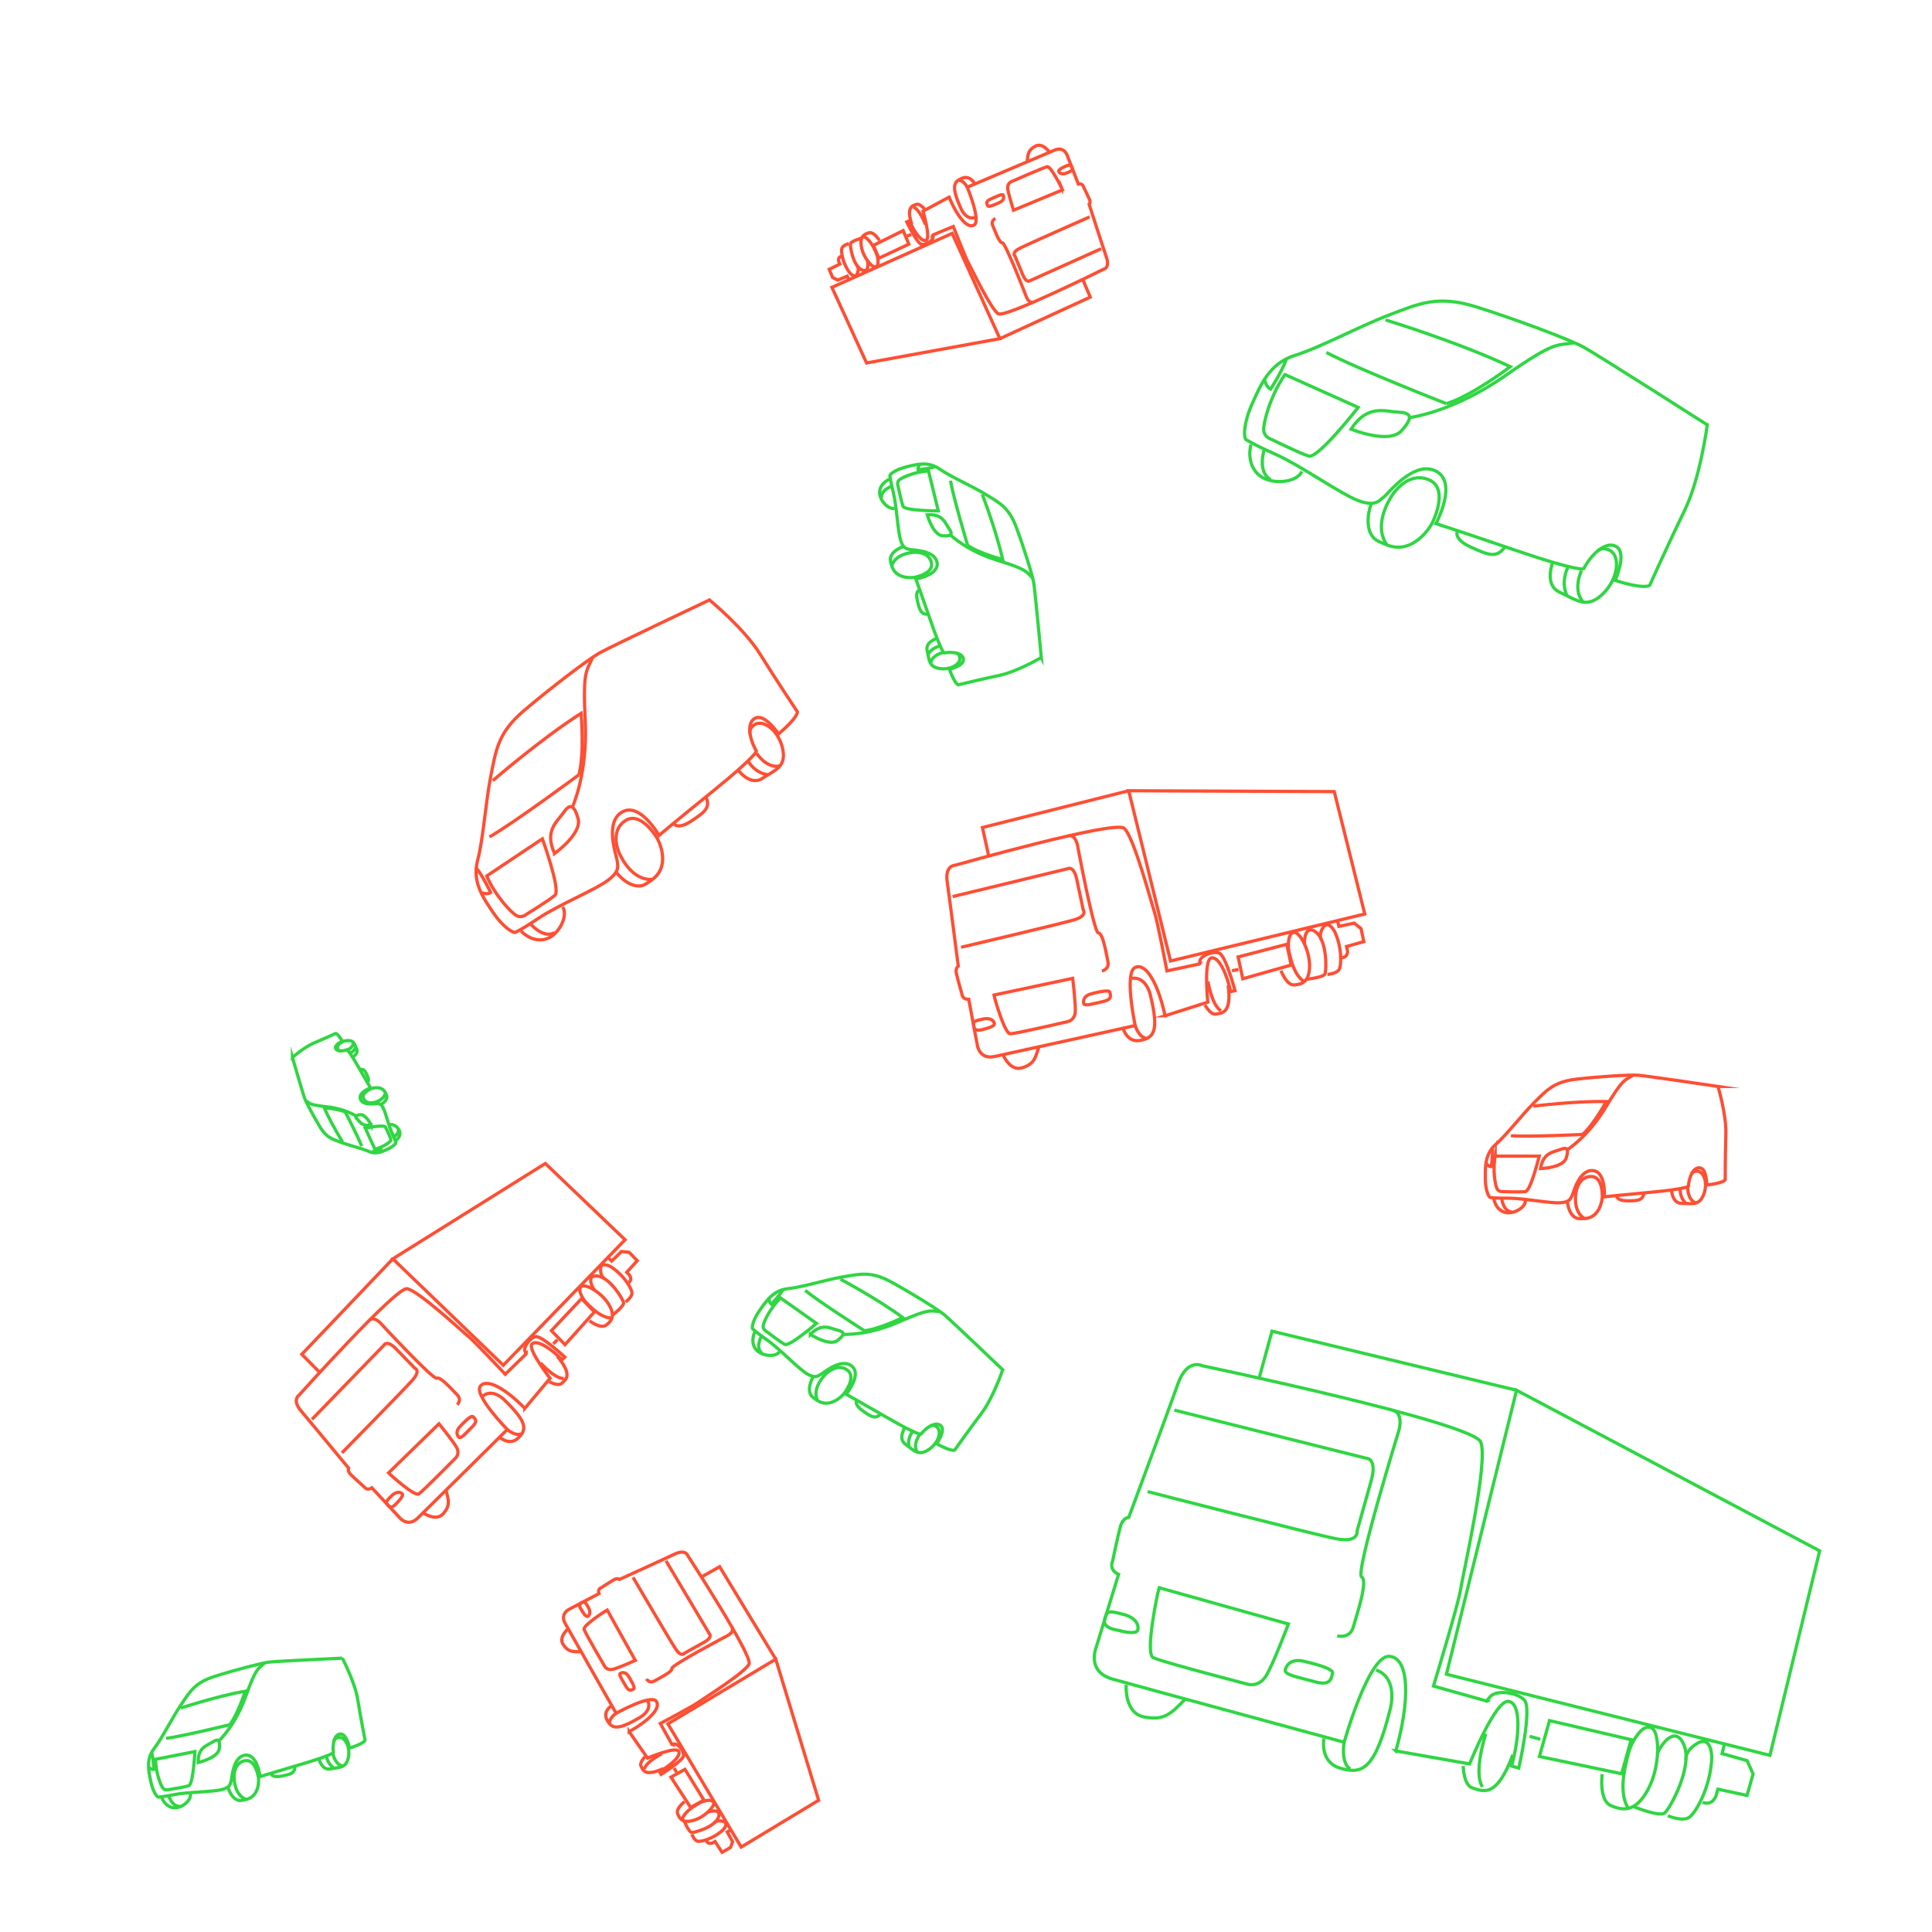 <?xml version="1.0" encoding="UTF-8"?>
<!DOCTYPE svg PUBLIC "-//W3C//DTD SVG 1.1//EN" "http://www.w3.org/Graphics/SVG/1.1/DTD/svg11.dtd">
<!-- Creator: CorelDRAW -->
<svg xmlns="http://www.w3.org/2000/svg" xml:space="preserve" width="600px" height="600px" version="1.1" style="shape-rendering:geometricPrecision; text-rendering:geometricPrecision; image-rendering:optimizeQuality; fill-rule:evenodd; clip-rule:evenodd"
viewBox="0 0 600 600"
 xmlns:xlink="http://www.w3.org/1999/xlink"
 xmlns:xodm="http://www.corel.com/coreldraw/odm/2003">
 <defs>
  <style type="text/css">
   <![CDATA[
    .str0 {stroke:#2FD642;stroke-miterlimit:22.926}
    .str1 {stroke:#FF4E33;stroke-miterlimit:22.926}
    .fil0 {fill:none}
   ]]>
  </style>
 </defs>
 <g id="Слой_x0020_1">
  <g id="_2296722136512">
   <polygon class="fil0 str0" points="565.11,481.63 549.67,545.14 449.21,519.95 470.98,431.75 "/>
   <path class="fil0 str0" d="M433.5 543.77l22.9 4.03c0,0 8.02,-19.97 12.07,-19.43 4.05,0.53 3.46,11.18 0.96,20.09l2.23 0.63c0,0 4.26,-18.58 1.73,-21.14 -2.52,-2.57 -8.75,-3.06 -10.49,-1.15 -1.74,1.92 -1.03,1.52 -1.03,1.52l-16.7 -4.7c0,0 7.75,-25.45 8.45,-30.07 0.69,-4.61 8.72,-39.6 6.23,-45.71 -2.49,-6.1 -86.46,-23.69 -86.46,-23.69 0,0 -4.7,-2.52 -7.6,5.68 -2.9,8.19 -15.23,41.37 -15.23,41.37 0,0 -1.83,0.09 -2.61,2.88 -0.78,2.78 -2.42,10.73 -2.42,10.73 0,0 -1.34,2.63 1.85,4.13l-7.13 23.22c0,0 -2.59,7.09 5.21,9.28 7.79,2.19 71.98,19.62 71.98,19.62 0,0 7.67,-27.28 14.1,-26.67 6.44,0.6 6.18,14.35 1.96,29.38z"/>
   <polyline class="fil0 str0" points="391.04,427.99 395.03,413.41 470.98,431.75 "/>
   <path class="fil0 str0" d="M349.75 523.24c0,0 -0.67,8.83 5.61,9.99 6.28,1.17 8.26,-1 12.76,-5.58"/>
   <path class="fil0 str0" d="M411.16 539.9c0,0 -1.48,7.39 5.2,9.27 6.68,1.88 10.65,0.59 15.41,-18.5 0,0 2.66,-9.46 -4.42,-12.06"/>
   <path class="fil0 str0" d="M417.44 541.06c0,0 -1.16,6.28 1.86,8.34"/>
   <path class="fil0 str0" d="M454.41 548.45c0,0 0.11,6.04 2.9,6.82 2.78,0.78 7.32,3.86 12.5,-10.31"/>
   <path class="fil0 str0" d="M461.44 538.41c0,0 -4,12.09 -1.04,16.53"/>
   <polygon class="fil0 str0" points="481.21,534.35 478.08,545.49 503.6,550.85 506.58,540.28 "/>
   <path class="fil0 str0" d="M497.57 550.96c0,0 -1.08,8.11 2.66,9.76 3.74,1.65 7.8,2.19 11.66,-5.14 3.86,-7.32 3.49,-17.58 1.11,-18.91 -2.39,-1.33 -4.87,2.27 -6.18,4.87 -1.31,2.61 -2.19,7.8 -2.19,7.8"/>
   <path class="fil0 str0" d="M504.63 549.34c0,0 -1.9,7.83 1.06,12.26"/>
   <path class="fil0 str0" d="M507.21 561.02c0,0 8.21,3.37 9.79,2.01 1.59,-1.36 8.84,-14.34 5.95,-21.16 -2.89,-6.82 -7.72,1.02 -8.19,2.7"/>
   <path class="fil0 str0" d="M517.96 563.9c0,0 4.3,1.81 6.44,0.61 2.14,-1.2 6.87,-9.49 7.21,-18.67 0,0 -0.01,-6.95 -4.29,-4.54 -4.28,2.4 -3.73,5.32 -3.73,5.32"/>
   <path class="fil0 str0" d="M528.75 559.72c0,0 2.62,1.34 4.12,-1.84l0.63 -2.23 9.06 1.94 1.88 -6.68 -1.85 -4.12 -7.79 -2.19 0.75 -3"/>
   <line class="fil0 str0" x1="475.03" y1="539.22" x2="478.37" y2= "540.16" />
   <path class="fil0 str0" d="M415.31 508.02c0,0 3.9,1.1 4.99,-2.8 1.1,-3.9 4.63,-14.32 2.56,-15.5 -2.07,-1.19 11.56,-45.42 11.56,-45.42 0,0 1.63,-5.41 -1.87,-6.33"/>
   <path class="fil0 str0" d="M364.71 437.93l59.49 14.92c0,0 3.66,-0.18 1.62,7.06 -2.03,7.24 -4.38,15.59 -4.38,15.59 0,0 0.73,3.81 -6.66,2.34 -7.39,-1.48 -58.38,-14.61 -58.38,-14.61"/>
   <path class="fil0 str0" d="M359.56 494.76c0,0 -4.05,18.69 -1.42,20.03 2.63,1.34 29.51,8.29 29.51,8.29 0,0 3.34,0.94 5.55,-2.65 2.21,-3.58 6.92,-16.08 6.92,-16.08l-40.09 -11.26 -0.47 1.67z"/>
   <path class="fil0 str0" d="M405.26 516.01c0,0 9.06,1.95 8.59,3.62 -0.47,1.67 -0.54,4.05 -5.55,2.64 -5.01,-1.4 -9.62,-2.1 -9.15,-3.77 0.47,-1.67 2.21,-3.58 6.11,-2.49z"/>
   <path class="fil0 str0" d="M347.3 506.33c0,0 5.56,1.57 6.03,-0.1 0.47,-1.67 -0.73,-3.81 -4.07,-4.75 -3.34,-0.94 -5.3,-1.41 -5.75,0.06 -0.45,1.46 -1.94,3.79 3.79,4.79z"/>
  </g>
  <g id="_2296722133728">
   <path class="fil0 str1" d="M533.53 337.4c0,0 2.66,8.77 2.45,14.89 -0.2,6.13 -0.2,14.09 -0.2,14.09 0,0 -0.41,1.02 -5.71,1.63 0,0 0,-4.9 -2.05,-5.3 -2.04,-0.41 -3.47,2.65 -3.67,5.71 0,0 -0.61,0.82 -11.63,1.84 -11.02,1.02 -14.49,1.43 -14.49,1.43 0,0 0.61,-7.96 -3.68,-8.16 -4.29,-0.2 -5.92,7.14 -6.32,7.76 -0.29,0.42 -0.37,1.23 -1.46,1.76 -0.5,0.24 -1.2,0.42 -2.22,0.48 -3.26,0.21 -11.22,-1.42 -16.12,-1.42 -4.9,0 -4.9,-0.2 -5.51,-0.2 -0.62,0 -1.64,-2.45 -1.64,-5.92 0,-3.47 -0.2,-7.55 3.27,-10.62 3.46,-3.06 7.95,-8.98 11.83,-12.86 3.88,-3.88 6.12,-6.53 13.06,-7.35 6.94,-0.82 16.74,-1.43 19.39,-1.23 2.65,0.21 24.7,3.47 24.7,3.47z"/>
   <path class="fil0 str1" d="M486.79 357c0,0 6.33,-3.88 11.84,-13.07 5.51,-9.18 5.84,-8.24 8.53,-10.04"/>
   <path class="fil0 str1" d="M464.34 359.05l13.68 -0.01c0,0 -2.65,10.82 -4.29,11.03 -1.63,0.2 -6.94,0 -6.94,0 0,0 -1.22,0.2 -1.83,-0.82 -0.62,-1.02 -1.43,-5.92 -0.62,-10.2z"/>
   <path class="fil0 str1" d="M461.49 361.23c0,0 0.74,1.06 1.63,1.08 0,0 0.54,-3.32 0.37,-5.85"/>
   <path class="fil0 str1" d="M478.43 362.92c0,0 6.97,-0.23 7.96,-3.27 0.98,-3.04 0.2,-3.47 -1.84,-2.65 -2.04,0.82 -5.31,0.82 -6.12,5.92z"/>
   <path class="fil0 str1" d="M476.18 343.53c0,0 12.86,-1.63 22.65,-1.43 0,0 -3.87,7.14 -7.34,10.21"/>
   <path class="fil0 str1" d="M491.49 352.31c0,0 -16.54,0.81 -22.25,0.41"/>
   <path class="fil0 str1" d="M486.77 373.05c0,0 0.18,3.97 2.68,5.18 0.63,0.3 1.71,0.24 2.66,0.2 4.69,-0.2 5.5,-5.72 5.5,-6.74 0,-1.02 0,-6.32 -3.47,-6.32 -3.47,0 -4.49,3.67 -4.69,4.9 -0.2,1.22 -0.81,6.12 2.66,8.16"/>
   <path class="fil0 str1" d="M463.94 372.31c0,0 0.41,3.06 3.06,4.08 2.65,1.02 6.73,-1.22 6.73,-3.47"/>
   <path class="fil0 str1" d="M466.39 372.31c0,0 0.4,3.8 3.06,4.08"/>
   <path class="fil0 str1" d="M502.1 371.49c0,0 0,1.43 3.27,1.43 3.27,0 4.74,-0.02 5.23,-2.46"/>
   <path class="fil0 str1" d="M519.1 369.55c0,0 0.15,4.18 3.21,4.18 3.06,0 5.31,0.81 6.74,-2.66 1.42,-3.47 0.2,-7.14 -1.84,-7.34 0,0 -1.51,-0.22 -1.98,1.05"/>
   <path class="fil0 str1" d="M521.8 369.13c0,0 -0.25,2.84 1.87,4.64"/>
   <path class="fil0 str1" d="M524.15 368.83c0,0 -0.14,3.66 2.48,4.79"/>
  </g>
  <g id="_2296722130992">
   <polygon class="fil0 str1" points="414.36,245.84 423.84,283.85 363.52,298.44 350.53,245.57 "/>
   <path class="fil0 str1" d="M361.82 315.46l13.27 -4.24c0,0 -1.31,-12.83 0.99,-13.67 2.31,-0.84 4.96,4.97 6.11,10.4l1.36 -0.29c0,0 -2.91,-11.04 -4.97,-11.7 -2.05,-0.66 -5.5,0.81 -5.89,2.31 -0.39,1.5 -0.12,1.09 -0.12,1.09l-10.17 2.16c0,0 -2.97,-15.67 -3.89,-18.31 -0.91,-2.64 -6.39,-23.45 -9.41,-25.99 -3.02,-2.55 -52.48,11.49 -52.48,11.49 0,0 -3.2,-0.03 -2.46,5.13 0.74,5.15 3.44,26.2 3.44,26.2 0,0 -0.95,0.55 -0.59,2.25 0.36,1.69 1.71,6.37 1.71,6.37 0,0 0.02,1.76 2.13,1.67l2.68 14.31c0,0 0.6,4.48 5.34,3.47 4.75,-1 43.67,-9.62 43.67,-9.62 0,0 -3.53,-16.61 0.06,-18.08 3.58,-1.47 7.27,5.89 9.22,15.05z"/>
   <polyline class="fil0 str1" points="307.05,265.83 305.11,256.99 350.53,245.57 "/>
   <path class="fil0 str1" d="M311.66 327.88c0,0 2.1,4.87 5.75,3.74 3.66,-1.13 4.1,-2.84 5.22,-6.52"/>
   <path class="fil0 str1" d="M348.88 319.62c0,0 1.28,4.34 5.34,3.47 4.07,-0.86 5.82,-2.65 3.03,-14.1 0,0 -1.22,-5.77 -5.7,-5.17"/>
   <path class="fil0 str1" d="M352.54 318.49c0,0 1.13,3.66 3.31,3.9"/>
   <path class="fil0 str1" d="M374.22 312.12c0,0 1.73,3.17 3.43,2.81 1.69,-0.36 4.96,0.01 3.77,-8.95"/>
   <path class="fil0 str1" d="M375.15 304.83c0,0 1.24,7.53 4.05,9.07"/>
   <polygon class="fil0 str1" points="384.51,297.18 385.95,303.96 400.99,299.7 399.62,293.26 "/>
   <path class="fil0 str1" d="M397.82 301.44c0,0 1.68,4.6 4.13,4.44 2.44,-0.17 4.74,-1.01 4.75,-5.97 0.01,-4.96 -3.04,-10.31 -4.67,-10.35 -1.64,-0.04 -1.96,2.56 -1.92,4.31 0.03,1.75 1,4.74 1,4.74"/>
   <path class="fil0 str1" d="M401.11 298.61c0,0 1.17,4.69 3.98,6.22"/>
   <path class="fil0 str1" d="M405.74 304.09c0,0 5.29,-0.49 5.75,-1.65 0.46,-1.17 0.7,-10.07 -2.73,-12.89 -3.44,-2.81 -3.82,2.69 -3.6,3.71"/>
   <path class="fil0 str1" d="M412.24 302.63c0,0 2.79,-0.24 3.59,-1.47 0.8,-1.23 1,-6.95 -1.37,-11.91 0,0 -1.94,-3.69 -3.55,-1.22 -1.6,2.47 -0.49,3.87 -0.49,3.87"/>
   <path class="fil0 str1" d="M416.8 297.41c0,0 1.77,-0.02 1.68,-2.13l-0.29 -1.35 5.35 -1.49 -0.86 -4.07 -2.13 -1.68 -4.75 1.01 -0.43 -1.8"/>
   <line class="fil0 str1" x1="382.59" y1="301.48" x2="384.62" y2= "301.05" />
   <path class="fil0 str1" d="M342.21 301.55c0,0 2.37,-0.5 1.87,-2.88 -0.5,-2.37 -1.53,-8.88 -2.96,-8.93 -1.43,-0.06 -6.51,-27.32 -6.51,-27.32 0,0 -0.64,-3.33 -2.75,-2.85"/>
   <path class="fil0 str1" d="M295.85 278.44l35.72 -8.65c0,0 1.89,-1.11 2.83,3.3 0.93,4.41 2.01,9.49 2.01,9.49 0,0 1.45,1.82 -2.88,3.1 -4.34,1.27 -35.05,8.5 -35.05,8.5"/>
   <path class="fil0 str1" d="M308.93 310.03c0,0 3.06,11.05 4.82,11.02 1.77,-0.02 17.97,-3.81 17.97,-3.81 0,0 2.04,-0.43 2.21,-2.95 0.18,-2.52 -0.8,-10.46 -0.8,-10.46l-24.41 5.18 0.21 1.02z"/>
   <path class="fil0 str1" d="M339.1 308.59c0,0 5.35,-1.49 5.57,-0.47 0.21,1.01 0.84,2.3 -2.21,2.94 -3.05,0.65 -5.69,1.57 -5.91,0.55 -0.21,-1.02 0.18,-2.52 2.55,-3.02z"/>
   <path class="fil0 str1" d="M305.65 319.59c0,0 3.39,-0.72 3.17,-1.74 -0.21,-1.02 -1.45,-1.82 -3.48,-1.39 -2.04,0.44 -3.21,0.73 -3.04,1.63 0.17,0.9 0.03,2.56 3.35,1.5z"/>
  </g>
  <g id="_2296722110016">
   <path class="fil0 str0" d="M530.2 131.94c0,0 -2.14,16.57 -7.04,26.6 -4.9,10.02 -10.84,23.25 -10.84,23.25 0,0 -1.44,1.39 -10.72,-1.54 0,0 3.66,-8.15 0.57,-10.35 -3.09,-2.2 -7.75,1.83 -10.37,6.76 0,0 -1.62,0.9 -20.71,-5.62 -19.08,-6.52 -25.15,-8.43 -25.15,-8.43 0,0 6.95,-12.77 -0.02,-16.31 -6.97,-3.53 -15.16,7.47 -16.3,8.18 -0.78,0.49 -1.53,1.77 -3.73,1.83 -1,0.03 -2.31,-0.18 -4.05,-0.84 -5.58,-2.09 -17.59,-10.74 -25.73,-14.39 -8.14,-3.66 -7.99,-4 -9.01,-4.45 -1.02,-0.46 -0.89,-5.29 1.7,-11.06 2.59,-5.76 5.29,-12.7 13.34,-15.2 8.05,-2.51 19.93,-9 29.26,-12.55 9.34,-3.56 15.05,-6.29 27.19,-2.48 12.15,3.82 28.89,10.11 33.14,12.42 4.26,2.32 38.47,24.18 38.47,24.18z"/>
   <path class="fil0 str0" d="M437.9 129.67c0,0 13.41,-1.73 29.42,-12.89 16,-11.16 15.85,-9.34 21.67,-10.32"/>
   <path class="fil0 str0" d="M399.06 116.32l22.73 10.2c0,0 -12.47,16 -15.34,15.12 -2.87,-0.88 -11.53,-5.17 -11.53,-5.17 0,0 -2.19,-0.58 -2.45,-2.73 -0.26,-2.15 2.04,-10.9 6.59,-17.42z"/>
   <path class="fil0 str0" d="M392.68 117.83c0,0 0.45,2.3 1.91,3.01 0,0 3.38,-5.13 4.98,-9.45"/>
   <path class="fil0 str0" d="M419.58 133.27c0,0 11.77,4.82 15.66,0.5 3.9,-4.32 2.93,-5.61 -1.07,-5.78 -4,-0.16 -9.43,-2.6 -14.59,5.28z"/>
   <path class="fil0 str0" d="M430.3 99.36c0,0 22.59,6.88 38.73,14.52 0,0 -11.78,8.98 -19.83,11.48"/>
   <path class="fil0 str0" d="M449.2 125.36c0,0 -28.08,-10.97 -37.28,-15.9"/>
   <path class="fil0 str0" d="M425.89 156.31c0,0 -2.66,6.75 0.6,10.62 0.82,0.97 2.66,1.68 4.25,2.31 7.96,3.16 13.42,-5.39 14.18,-7.08 0.77,-1.7 4.72,-10.52 -1.05,-13.11 -5.76,-2.58 -10.2,2.76 -11.45,4.65 -1.25,1.88 -5.92,9.56 -1.68,15.54"/>
   <path class="fil0 str0" d="M388.49 138.07c0,0 -1.6,5.39 2.05,9.06 3.65,3.68 12.11,2.99 13.78,-0.74"/>
   <path class="fil0 str0" d="M392.56 139.89c0,0 -2.15,6.61 2.05,9.07"/>
   <path class="fil0 str0" d="M452.54 165.17c0,0 -1.06,2.37 4.36,4.8 5.43,2.44 7.88,3.51 10.52,-0.18"/>
   <path class="fil0 str0" d="M482.23 174.63c0,0 -2.87,7.05 2.22,9.33 5.09,2.28 8.21,5.32 13.18,0.61 4.96,-4.7 5.66,-11.72 2.42,-13.58 0,0 -2.34,-1.49 -4.07,0.28"/>
   <path class="fil0 str0" d="M487.03 175.94c0,0 -2.53,4.53 -0.36,9.1"/>
   <path class="fil0 str0" d="M491.16 177.19c0,0 -2.95,5.98 0.56,9.81"/>
  </g>
  <g id="_2296722105504">
   <polygon class="fil0 str1" points="269.12,112.72 258.36,89.24 295.7,72.47 310.53,105.17 "/>
   <path class="fil0 str1" d="M294.75 61.23l-8.1 4.35c0,0 2.4,8.17 1.02,8.99 -1.39,0.83 -3.82,-2.62 -5.22,-6l-0.84 0.35c0,0 3.22,6.81 4.63,6.98 1.41,0.18 3.47,-1.19 3.54,-2.21 0.07,-1.02 -0.06,-0.72 -0.06,-0.72l6.34 -2.63c0,0 3.82,9.8 4.73,11.4 0.92,1.6 6.99,14.42 9.25,15.71 2.27,1.28 32.63,-13.81 32.63,-13.81 0,0 2.08,-0.36 0.97,-3.62 -1.1,-3.25 -5.4,-16.57 -5.4,-16.57 0,0 0.55,-0.47 0.11,-1.53 -0.44,-1.05 -1.88,-3.92 -1.88,-3.92 0,0 -0.22,-1.14 -1.58,-0.83l-3.47 -8.95c0,0 -0.93,-2.83 -3.89,-1.6 -2.95,1.23 -27.14,11.52 -27.14,11.52 0,0 4.3,10.35 2.16,11.73 -2.15,1.39 -5.44,-2.94 -7.8,-8.64z"/>
   <polyline class="fil0 str1" points="336.26,86.77 338.59,92.27 310.53,105.17 "/>
   <path class="fil0 str1" d="M325.76 47.11c0,0 -1.95,-2.9 -4.18,-1.73 -2.24,1.18 -2.32,2.33 -2.6,4.86"/>
   <path class="fil0 str1" d="M302.63 56.97c0,0 -1.35,-2.66 -3.89,-1.61 -2.53,1.06 -3.45,2.43 -0.25,9.52 0,0 1.49,3.58 4.32,2.65"/>
   <path class="fil0 str1" d="M300.39 58.14c0,0 -1.17,-2.23 -2.61,-2.13"/>
   <path class="fil0 str1" d="M287.11 64.9c0,0 -1.51,-1.85 -2.56,-1.41 -1.06,0.44 -3.22,0.59 -1.36,6.26"/>
   <path class="fil0 str1" d="M287.39 69.73c0,0 -1.72,-4.73 -3.72,-5.38"/>
   <polygon class="fil0 str1" points="282.25,75.83 280.5,71.61 271.26,76.19 272.93,80.2 "/>
   <path class="fil0 str1" d="M273.11 74.68c0,0 -1.65,-2.78 -3.22,-2.38 -1.56,0.41 -2.95,1.23 -2.36,4.45 0.6,3.22 3.22,6.31 4.29,6.14 1.06,-0.17 0.95,-1.89 0.72,-3.02 -0.23,-1.13 -1.23,-2.96 -1.23,-2.96"/>
   <path class="fil0 str1" d="M271.31 76.91c0,0 -1.32,-2.89 -3.33,-3.55"/>
   <path class="fil0 str1" d="M267.65 73.92c0,0 -3.37,0.96 -3.53,1.77 -0.16,0.81 0.77,6.61 3.33,8.02 2.57,1.41 2.15,-2.21 1.89,-2.84"/>
   <path class="fil0 str1" d="M263.61 75.65c0,0 -1.77,0.5 -2.14,1.39 -0.37,0.9 0.18,4.63 2.33,7.56 0,0 1.7,2.15 2.44,0.36 0.74,-1.79 -0.15,-2.57 -0.15,-2.57"/>
   <path class="fil0 str1" d="M261.29 79.59c0,0 -1.15,0.23 -0.83,1.58l0.35 0.85 -3.29 1.61 1.05 2.53 1.58 0.83 2.96 -1.23 0.5 1.12"/>
   <line class="fil0 str1" x1="282.97" y1="72.81" x2="281.71" y2= "73.33" />
   <path class="fil0 str1" d="M309.14 67.87c0,0 -1.48,0.62 -0.86,2.1 0.61,1.47 2.07,5.57 3,5.43 0.93,-0.14 7.52,16.92 7.52,16.92 0,0 0.82,2.08 2.13,1.51"/>
   <path class="fil0 str1" d="M341.99 77.24l-22.11 9.93c0,0 -1.09,0.95 -2.23,-1.79 -1.14,-2.75 -2.46,-5.91 -2.46,-5.91 0,0 -1.15,-1.01 1.5,-2.36 2.66,-1.35 21.69,-9.75 21.69,-9.75"/>
   <path class="fil0 str1" d="M329.69 58.35c0,0 -3.32,-6.79 -4.46,-6.57 -1.15,0.23 -11.19,4.65 -11.19,4.65 0,0 -1.27,0.53 -1.08,2.18 0.2,1.65 1.79,6.68 1.79,6.68l15.2 -6.31 -0.26 -0.63z"/>
   <path class="fil0 str1" d="M310.31 62.94c0,0 -3.29,1.61 -3.56,0.98 -0.26,-0.64 -0.82,-1.39 1.08,-2.18 1.9,-0.79 3.5,-1.71 3.76,-1.07 0.26,0.63 0.19,1.65 -1.28,2.27z"/>
   <path class="fil0 str1" d="M330.66 51.75c0,0 -2.11,0.88 -1.85,1.51 0.26,0.64 1.16,1.01 2.43,0.48 1.26,-0.52 1.99,-0.86 1.77,-1.42 -0.22,-0.57 -0.33,-1.65 -2.35,-0.57z"/>
  </g>
  <g id="_2296722099120">
   <path class="fil0 str0" d="M323.39 204.19c0,0 -7.37,4.36 -12.97,5.54 -5.6,1.18 -12.82,2.95 -12.82,2.95 0,0 -1.01,-0.14 -2.75,-4.82 0,0 4.44,-1.09 4.36,-3.03 -0.09,-1.94 -3.18,-2.55 -6,-2.06 0,0 -0.88,-0.37 -4.26,-10.14 -3.39,-9.77 -4.53,-12.83 -4.53,-12.83 0,0 7.36,-1.21 6.59,-5.15 -0.77,-3.93 -7.8,-3.78 -8.45,-4.01 -0.44,-0.16 -1.19,-0.06 -1.92,-0.93 -0.33,-0.4 -0.65,-0.99 -0.93,-1.9 -0.92,-2.92 -1.21,-10.5 -2.3,-14.95 -1.09,-4.44 -0.91,-4.48 -1.04,-5.04 -0.14,-0.56 1.86,-2.03 5,-2.8 3.15,-0.77 6.81,-1.87 10.36,0.6 3.55,2.46 9.92,5.22 14.3,7.87 4.38,2.65 7.29,4.1 9.57,10.21 2.29,6.11 5.03,14.86 5.44,17.32 0.4,2.45 2.35,23.17 2.35,23.17z"/>
   <path class="fil0 str0" d="M295.2 166.16c0,0 4.93,4.88 14.49,7.83 9.56,2.95 8.78,3.46 11.01,5.5"/>
   <path class="fil0 str0" d="M288.35 146.25l3.05 12.41c0,0 -10.41,0 -10.96,-1.44 -0.54,-1.43 -1.54,-6.29 -1.54,-6.29 0,0 -0.46,-1.07 0.33,-1.85 0.79,-0.78 5.05,-2.62 9.12,-2.83z"/>
   <path class="fil0 str0" d="M285.73 144.15c0,0 -0.79,0.91 -0.62,1.72 0,0 3.14,-0.25 5.39,-0.97"/>
   <path class="fil0 str0" d="M287.97 159.89c0,0 1.76,6.28 4.74,6.49 2.97,0.22 3.19,-0.59 1.99,-2.26 -1.19,-1.67 -1.92,-4.63 -6.73,-4.23z"/>
   <path class="fil0 str0" d="M305.06 153.53c0,0 4.34,11.3 6.34,20.23 0,0 -7.34,-1.92 -10.89,-4.39"/>
   <path class="fil0 str0" d="M300.51 169.37c0,0 -4.43,-14.81 -5.33,-20.09"/>
   <path class="fil0 str0" d="M280.64 169.71c0,0 -3.56,1.05 -4.1,3.59 -0.13,0.64 0.16,1.6 0.41,2.45 1.23,4.21 6.41,3.72 7.33,3.5 0.93,-0.23 5.74,-1.41 4.97,-4.56 -0.77,-3.15 -4.33,-3.25 -5.49,-3.17 -1.16,0.09 -5.73,0.63 -6.81,4.23"/>
   <path class="fil0 str0" d="M276.22 148.84c0,0 -2.68,1.05 -3.02,3.68 -0.33,2.64 2.62,5.84 4.65,5.34"/>
   <path class="fil0 str0" d="M276.77 151.06c0,0 -3.35,1.21 -3.02,3.69"/>
   <path class="fil0 str0" d="M285.47 183.28c0,0 -1.3,0.31 -0.57,3.28 0.73,2.96 1.07,4.29 3.39,4.19"/>
   <path class="fil0 str0" d="M291.01 198.26c0,0 -3.76,1.07 -3.07,3.84 0.68,2.78 0.44,5 3.9,5.52 3.47,0.52 6.53,-1.41 6.26,-3.3 0,0 -0.14,-1.42 -1.4,-1.56"/>
   <path class="fil0 str0" d="M291.99 200.61c0,0 -2.63,0.41 -3.79,2.73"/>
   <path class="fil0 str0" d="M292.79 202.68c0,0 -3.35,0.69 -3.79,3.32"/>
  </g>
  <g id="_2296722099072">
   <path class="fil0 str1" d="M220.34 186.32c0,0 10.76,8.85 15.67,16.76 4.91,7.91 11.63,17.97 11.63,17.97 0,0 0.34,1.63 -5.85,6.88 0,0 -4.13,-6.19 -7.06,-4.98 -2.92,1.21 -2.14,6.28 0.18,10.32 0,0 -0.08,1.55 -13.15,12.14 -13.07,10.59 -17.1,14.03 -17.1,14.03 0,0 -5.95,-10.57 -11.54,-7.21 -5.59,3.36 -1.45,14.02 -1.45,15.14 0,0.77 0.57,1.86 -0.36,3.45 -0.42,0.72 -1.15,1.55 -2.39,2.48 -3.95,3.02 -15.39,7.67 -21.58,11.81 -6.19,4.13 -6.36,3.87 -7.14,4.39 -0.77,0.51 -4.13,-1.72 -7.05,-6.11 -2.93,-4.38 -6.63,-9.37 -4.83,-16.16 1.8,-6.8 2.48,-18.07 4.11,-26.24 1.63,-8.17 2.22,-13.42 10.31,-20.31 8.08,-6.89 19.94,-15.93 23.47,-17.91 3.52,-1.98 34.13,-16.45 34.13,-16.45z"/>
   <path class="fil0 str1" d="M177.81 250.52c0,0 4.72,-10.24 3.94,-26.5 -0.79,-16.26 0.43,-15.34 2.31,-19.89"/>
   <path class="fil0 str1" d="M151.16 272.04l17.28 -11.54c0,0 5.78,15.91 3.89,17.55 -1.9,1.63 -8.77,5.85 -8.77,5.85 0,0 -1.38,1.29 -3.01,0.52 -1.64,-0.77 -6.8,-6.27 -9.39,-12.38z"/>
   <path class="fil0 str1" d="M149.4 277.22c0,0 1.83,0.7 2.97,-0.02 0,0 -2.12,-4.66 -4.46,-7.7"/>
   <path class="fil0 str1" d="M172.23 265.06c0,0 8.63,-6.18 7.3,-10.84 -1.32,-4.67 -2.67,-4.56 -4.56,-1.81 -1.89,2.76 -6.01,5.51 -2.74,12.65z"/>
   <path class="fil0 str1" d="M153.03 242.45c0,0 14.87,-12.91 27.43,-20.92 0,0 1.12,12.3 -0.68,19.09"/>
   <path class="fil0 str1" d="M179.78 240.62c0,0 -20.2,14.99 -27.77,19.29"/>
   <path class="fil0 str1" d="M191.31 270.82c0,0 3.59,4.87 7.76,4.28 1.05,-0.14 2.37,-1.13 3.53,-1.98 5.76,-4.22 2.14,-11.87 1.28,-13.16 -0.86,-1.29 -5.34,-8 -9.72,-5.07 -4.39,2.93 -2.58,8.43 -1.8,10.15 0.77,1.72 4.13,8.43 10.24,8.08"/>
   <path class="fil0 str1" d="M161.84 289.15c0,0 3.1,3.53 7.31,2.58 4.22,-0.95 7.48,-7.23 5.59,-10.07"/>
   <path class="fil0 str1" d="M164.94 287.08c0,0 3.71,4.46 7.31,2.58"/>
   <path class="fil0 str1" d="M209.38 255.91c0,0 1.21,1.81 5.34,-0.95 4.12,-2.75 5.97,-4.01 4.53,-7.51"/>
   <path class="fil0 str1" d="M229.24 239.13c0,0 3.7,5.16 7.57,2.57 3.87,-2.58 7.4,-3.45 6.28,-9.04 -1.13,-5.59 -5.77,-9.2 -8.53,-7.73 0,0 -2.09,1 -1.61,3"/>
   <path class="fil0 str1" d="M232.29 236.32c0,0 2.07,3.8 6.27,4.29"/>
   <path class="fil0 str1" d="M235 233.96c0,0 2.92,4.73 7.18,3.95"/>
  </g>
  <g id="_2297510483984">
   <path class="fil0 str0" d="M90.82 328.4c0,0 3.64,-3.21 6.63,-4.46 2.99,-1.25 6.81,-3 6.81,-3 0,0 0.58,-0.02 2.05,2.39 0,0 -2.36,1.08 -2.11,2.15 0.26,1.07 2.04,1.09 3.56,0.51 0,0 0.53,0.12 3.44,5.19 2.91,5.08 3.87,6.65 3.87,6.65 0,0 -3.96,1.46 -3.11,3.57 0.84,2.1 4.73,1.27 5.12,1.33 0.26,0.05 0.67,-0.09 1.16,0.32 0.23,0.18 0.47,0.48 0.73,0.96 0.81,1.52 1.78,5.71 2.85,8.06 1.08,2.36 0.98,2.4 1.12,2.7 0.13,0.29 -0.82,1.32 -2.49,2.08 -1.67,0.77 -3.59,1.76 -5.82,0.77 -2.24,-1 -6.07,-1.85 -8.79,-2.87 -2.71,-1.01 -4.48,-1.5 -6.4,-4.66 -1.92,-3.16 -4.37,-7.73 -4.85,-9.05 -0.49,-1.33 -3.77,-12.64 -3.77,-12.64z"/>
   <path class="fil0 str0" d="M110.52 346.56c0,0 -3.25,-2.19 -8.88,-2.82 -5.63,-0.63 -5.25,-0.99 -6.71,-1.89"/>
   <path class="fil0 str0" d="M116.44 356.91l-3.01 -6.58c0,0 5.79,-1.1 6.25,-0.36 0.45,0.74 1.52,3.34 1.52,3.34 0,0 0.37,0.54 0.01,1.06 -0.35,0.52 -2.53,1.99 -4.77,2.54z"/>
   <path class="fil0 str0" d="M118.12 357.8c0,0 0.34,-0.59 0.16,-1.02 0,0 -1.72,0.47 -2.89,1.11"/>
   <path class="fil0 str0" d="M115.21 349.28c0,0 -1.65,-3.3 -3.32,-3.1 -1.68,0.19 -1.72,0.66 -0.87,1.46 0.84,0.8 1.56,2.37 4.19,1.64z"/>
   <path class="fil0 str0" d="M106.38 354.63c0,0 -3.61,-5.83 -5.67,-10.58 0,0 4.29,0.29 6.52,1.29"/>
   <path class="fil0 str0" d="M107.23 345.34c0,0 4.03,7.77 5.09,10.61"/>
   <path class="fil0 str0" d="M118.24 343.05c0,0 1.87,-0.96 1.91,-2.43 0,-0.37 -0.26,-0.88 -0.49,-1.32 -1.13,-2.21 -3.96,-1.39 -4.45,-1.17 -0.49,0.22 -3.04,1.39 -2.28,3.06 0.76,1.67 2.75,1.35 3.39,1.18 0.63,-0.17 3.12,-0.95 3.34,-3.07"/>
   <path class="fil0 str0" d="M122.91 354.19c0,0 1.38,-0.87 1.29,-2.37 -0.09,-1.5 -2.07,-2.97 -3.15,-2.48"/>
   <path class="fil0 str0" d="M122.37 353.01c0,0 1.74,-1.03 1.29,-2.37"/>
   <path class="fil0 str0" d="M114.12 336.02c0,0 0.69,-0.32 -0.03,-1.89 -0.72,-1.57 -1.05,-2.27 -2.33,-1.97"/>
   <path class="fil0 str0" d="M109.46 328.27c0,0 1.97,-0.99 1.3,-2.46 -0.67,-1.48 -0.77,-2.74 -2.76,-2.66 -1.98,0.08 -3.48,1.47 -3.13,2.5 0,0 0.23,0.77 0.94,0.72"/>
   <path class="fil0 str0" d="M108.66 327.06c0,0 1.42,-0.5 1.82,-1.91"/>
   <path class="fil0 str0" d="M108 326c0,0 1.79,-0.74 1.76,-2.25"/>
  </g>
  <g id="_2297510477600">
   <polygon class="fil0 str1" points="169.36,361.33 194.12,385.02 156.3,423.99 122,390.94 "/>
   <path class="fil0 str1" d="M162.99 437.38l7.84 -9.34c0,0 -6.96,-8.88 -5.65,-10.58 1.31,-1.7 5.99,1.37 9.37,4.84l0.87 -0.84c0,0 -7.31,-6.81 -9.13,-6.34 -1.83,0.47 -3.69,3.17 -3.28,4.46 0.41,1.29 0.42,0.86 0.42,0.86l-6.52 6.35c0,0 -9.52,-10.21 -11.43,-11.73 -1.9,-1.53 -15.67,-14.37 -19.1,-14.84 -3.42,-0.47 -33.46,33.01 -33.46,33.01 0,0 -2.38,1.47 0.58,4.94 2.95,3.47 14.77,17.78 14.77,17.78 0,0 -0.44,0.85 0.62,1.94 1.06,1.08 4.24,3.91 4.24,3.91 0,0 0.84,1.3 2.35,0.25l8.67 9.33c0,0 2.53,3.04 5.57,0.08 3.05,-2.96 27.82,-27.51 27.82,-27.51 0,0 -10.37,-10.64 -8.4,-13.41 1.97,-2.76 8.14,0.97 13.85,6.84z"/>
   <polyline class="fil0 str1" points="99.3,426.23 93.73,420.59 122,390.94 "/>
   <path class="fil0 str1" d="M131.67 469.98c0,0 3.83,2.63 6.01,0.08 2.18,-2.54 1.71,-4.01 0.82,-7.26"/>
   <path class="fil0 str1" d="M155.36 446.49c0,0 2.97,2.62 5.57,0.08 2.61,-2.54 3.07,-4.68 -4.34,-11.85 0,0 -3.6,-3.7 -6.63,-1.16"/>
   <path class="fil0 str1" d="M157.54 443.95c0,0 2.54,2.18 4.27,1.34"/>
   <path class="fil0 str1" d="M170.6 429.11c0,0 2.77,1.54 3.86,0.48 1.08,-1.05 3.67,-2.3 -1.39,-8.38"/>
   <path class="fil0 str1" d="M167.89 423.29c0,0 4.44,4.99 7.23,4.81"/>
   <polygon class="fil0 str1" points="171.24,413.25 175.47,417.6 184.61,407.43 180.6,403.3 "/>
   <path class="fil0 str1" d="M183.08 410.19c0,0 3.39,2.62 5.13,1.36 1.73,-1.26 3.04,-2.96 0.73,-6.64 -2.31,-3.67 -7.06,-6.2 -8.29,-5.47 -1.23,0.73 -0.25,2.8 0.59,4.08 0.84,1.28 2.96,3.04 2.96,3.04"/>
   <path class="fil0 str1" d="M184.2 406.56c0,0 3.05,2.92 5.84,2.75"/>
   <path class="fil0 str1" d="M190.18 408.46c0,0 3.68,-2.84 3.48,-3.91 -0.2,-1.08 -4.19,-7.78 -8.04,-8.26 -3.85,-0.48 -1.56,3.77 -0.93,4.42"/>
   <path class="fil0 str1" d="M194.31 404.34c0,0 1.95,-1.48 1.96,-2.76 0.02,-1.29 -2.5,-5.61 -6.57,-8.18 0,0 -3.16,-1.82 -3.19,0.76 -0.04,2.57 1.43,3.09 1.43,3.09"/>
   <path class="fil0 str1" d="M195.24 398.35c0,0 1.3,-0.84 0.25,-2.36l-0.85 -0.87 3.27 -3.6 -2.54 -2.61 -2.36 -0.24 -3.04 2.96 -1.16 -1.13"/>
   <line class="fil0 str1" x1="171.83" y1="417.34" x2="173.13" y2= "416.07" />
   <path class="fil0 str1" d="M141.99 436.24c0,0 1.52,-1.48 0.04,-3 -1.48,-1.52 -5.29,-5.86 -6.37,-5.23 -1.08,0.63 -17.57,-17.18 -17.57,-17.18 0,0 -2.03,-2.16 -3.36,-0.82"/>
   <path class="fil0 str1" d="M96.89 440.79l22.4 -23.08c0,0 0.88,-1.7 3.63,1.12 2.75,2.82 5.92,6.08 5.92,6.08 0,0 1.92,0.67 -0.69,3.64 -2.61,2.97 -21.96,22.65 -21.96,22.65"/>
   <path class="fil0 str1" d="M121.33 458.05c0,0 7.41,6.75 8.71,5.91 1.3,-0.84 11.51,-11.22 11.51,-11.22 0,0 1.31,-1.26 0.26,-3.21 -1.05,-1.94 -5.48,-7.36 -5.48,-7.36l-15.64 15.23 0.64 0.65z"/>
   <path class="fil0 str1" d="M142.97 442.9c0,0 3.26,-3.6 3.9,-2.95 0.63,0.65 1.7,1.31 -0.26,3.21 -1.95,1.91 -3.48,3.82 -4.11,3.16 -0.64,-0.65 -1.05,-1.94 0.47,-3.42z"/>
   <path class="fil0 str1" d="M123.35 466.66c0,0 2.18,-2.12 1.54,-2.77 -0.63,-0.65 -1.92,-0.67 -3.22,0.6 -1.31,1.27 -2.03,2.03 -1.49,2.62 0.55,0.59 1.21,1.88 3.17,-0.45z"/>
  </g>
  <g id="_2297510462000">
   <path class="fil0 str0" d="M311.39 425.38c0,0 -2.9,8.7 -6.61,13.58 -3.7,4.88 -8.3,11.38 -8.3,11.38 0,0 -0.92,0.59 -5.6,-1.97 0,0 2.82,-4 1.39,-5.51 -1.43,-1.51 -4.36,0.16 -6.3,2.54 0,0 -0.97,0.32 -10.56,-5.21 -9.58,-5.53 -12.65,-7.2 -12.65,-7.2 0,0 5.09,-6.15 1.71,-8.79 -3.38,-2.64 -8.96,2.41 -9.64,2.68 -0.47,0.18 -1.01,0.79 -2.21,0.59 -0.54,-0.09 -1.22,-0.35 -2.09,-0.88 -2.78,-1.72 -8.34,-7.65 -12.34,-10.48 -4,-2.83 -3.88,-2.99 -4.38,-3.35 -0.5,-0.35 0.08,-2.94 2.09,-5.77 2,-2.84 4.19,-6.29 8.79,-6.78 4.6,-0.5 11.68,-2.74 17.09,-3.67 5.41,-0.92 8.77,-1.79 14.91,1.55 6.13,3.34 14.49,8.5 16.54,10.19 2.04,1.7 18.16,17.1 18.16,17.1z"/>
   <path class="fil0 str0" d="M261.91 414.39c0,0 7.41,0.48 17.21,-3.83 9.8,-4.32 9.53,-3.36 12.76,-3.27"/>
   <path class="fil0 str0" d="M242.4 403.09l11.17 7.9c0,0 -8.42,7.3 -9.87,6.52 -1.45,-0.78 -5.66,-4.01 -5.66,-4.01 0,0 -1.12,-0.54 -1.03,-1.72 0.09,-1.19 2.25,-5.66 5.39,-8.69z"/>
   <path class="fil0 str0" d="M238.81 403.23c0,0 -0.01,1.29 0.71,1.82 0,0 2.36,-2.4 3.68,-4.56"/>
   <path class="fil0 str0" d="M251.66 414.39c0,0 5.83,3.84 8.39,1.93 2.55,-1.92 2.17,-2.72 0.03,-3.23 -2.14,-0.51 -4.81,-2.4 -8.42,1.3z"/>
   <path class="fil0 str0" d="M261.02 397.26c0,0 11.44,6.09 19.33,11.92 0,0 -7.29,3.59 -11.9,4.09"/>
   <path class="fil0 str0" d="M268.45 413.27c0,0 -13.96,-8.88 -18.4,-12.52"/>
   <path class="fil0 str0" d="M252.62 427.47c0,0 -2.14,3.35 -0.8,5.78 0.34,0.61 1.26,1.19 2.05,1.7 3.95,2.54 7.8,-1.49 8.39,-2.32 0.59,-0.83 3.65,-5.16 0.82,-7.17 -2.83,-2 -5.79,0.41 -6.66,1.29 -0.88,0.88 -4.21,4.53 -2.55,8.2"/>
   <path class="fil0 str0" d="M234.41 413.69c0,0 -1.44,2.73 0.14,5.1 1.58,2.36 6.21,2.89 7.5,1.05"/>
   <path class="fil0 str0" d="M236.41 415.1c0,0 -1.86,3.33 0.14,5.1"/>
   <path class="fil0 str0" d="M266.04 435.06c0,0 -0.82,1.16 1.84,3.05 2.67,1.88 3.88,2.72 5.69,1.01"/>
   <path class="fil0 str0" d="M281.04 443.3c0,0 -2.3,3.49 0.2,5.26 2.5,1.77 3.86,3.73 7.03,1.72 3.17,-2.01 4.3,-5.71 2.75,-7.06 0,0 -1.11,-1.05 -2.23,-0.28"/>
   <path class="fil0 str0" d="M283.48 444.51c0,0 -1.84,2.17 -1.15,4.86"/>
   <path class="fil0 str0" d="M285.57 445.62c0,0 -2.22,2.91 -0.73,5.34"/>
  </g>
  <g id="_2297510459168">
   <polygon class="fil0 str1" points="254.23,559.09 230.18,573.63 207.42,535.36 240.92,515.27 "/>
   <path class="fil0 str1" d="M195.39 537.79l5.71 8.2c0,0 8.52,-3.6 9.59,-2.21 1.06,1.4 -2.36,4.45 -5.84,6.39l0.48 0.87c0,0 6.96,-4.33 6.98,-5.88 0.02,-1.55 -1.72,-3.6 -2.83,-3.55 -1.11,0.05 -0.78,0.15 -0.78,0.15l-3.63 -6.52c0,0 10.12,-5.35 11.73,-6.53 1.62,-1.19 14.73,-9.35 15.84,-11.96 1.1,-2.61 -18.98,-33.55 -18.98,-33.55 0,0 -0.66,-2.19 -4.04,-0.6 -3.38,1.6 -17.23,7.9 -17.23,7.9 0,0 -0.58,-0.53 -1.67,0.07 -1.09,0.61 -4.01,2.52 -4.01,2.52 0,0 -1.2,0.39 -0.69,1.81l-9.25 4.87c0,0 -2.94,1.35 -1.25,4.4 1.69,3.04 15.83,27.9 15.83,27.9 0,0 10.64,-5.93 12.41,-3.78 1.77,2.14 -2.5,6.23 -8.37,9.5z"/>
   <polyline class="fil0 str1" points="217.84,489.75 223.49,486.55 240.92,515.27 "/>
   <path class="fil0 str1" d="M176.27 506.02c0,0 -2.89,2.47 -1.35,4.74 1.55,2.27 2.81,2.21 5.58,2.2"/>
   <path class="fil0 str1" d="M189.8 529.8c0,0 -2.7,1.79 -1.25,4.4 1.45,2.6 3.05,3.42 10.31,-0.91 0,0 3.7,-2.06 2.34,-5"/>
   <path class="fil0 str1" d="M191.35 532.07c0,0 -2.27,1.55 -1.98,3.09"/>
   <path class="fil0 str1" d="M200.3 545.58c0,0 -1.81,1.87 -1.2,2.95 0.6,1.09 1.04,3.41 6.93,0.69"/>
   <path class="fil0 str1" d="M205.5 544.68c0,0 -4.91,2.45 -5.36,4.7"/>
   <polygon class="fil0 str1" points="212.72,549.48 208.38,551.9 214.48,561.32 218.6,559.02 "/>
   <path class="fil0 str1" d="M212.61 559.51c0,0 -2.8,2.13 -2.16,3.77 0.62,1.64 1.69,3.04 5.09,2 3.41,-1.05 6.43,-4.27 6.11,-5.4 -0.32,-1.13 -2.17,-0.8 -3.36,-0.4 -1.19,0.39 -3.04,1.69 -3.04,1.69"/>
   <path class="fil0 str1" d="M215.25 561.17c0,0 -2.97,1.79 -3.42,4.04"/>
   <path class="fil0 str1" d="M212.47 565.5c0,0 1.46,3.52 2.35,3.59 0.9,0.07 7.05,-1.65 8.26,-4.6 1.2,-2.94 -2.65,-2.04 -3.31,-1.68"/>
   <path class="fil0 str1" d="M214.85 569.65c0,0 0.75,1.86 1.76,2.15 1.02,0.29 4.98,-0.78 7.88,-3.46 0,0 2.12,-2.11 0.09,-2.69 -2.03,-0.58 -2.76,0.48 -2.76,0.48"/>
   <path class="fil0 str1" d="M219.39 571.67c0,0 0.39,1.21 1.82,0.7l0.86 -0.48 2.16 3.35 2.6 -1.45 0.7 -1.81 -1.69 -3.04 1.14 -0.69"/>
   <line class="fil0 str1" x1="209.36" y1="549.08" x2="210.09" y2= "550.38" />
   <path class="fil0 str1" d="M200.78 521.4c0,0 0.85,1.53 2.37,0.68 1.52,-0.85 5.77,-2.93 5.5,-3.92 -0.26,-0.99 17.36,-10.24 17.36,-10.24 0,0 2.14,-1.14 1.36,-2.49"/>
   <path class="fil0 str1" d="M206.83 484.73l13.48 22.67c0,0 1.16,1.06 -1.67,2.63 -2.82,1.58 -6.08,3.39 -6.08,3.39 0,0 -0.94,1.38 -2.73,-1.32 -1.79,-2.71 -13.24,-22.24 -13.24,-22.24"/>
   <path class="fil0 str1" d="M187.93 500.38c0,0 -6.93,4.43 -6.54,5.64 0.39,1.21 6.42,11.51 6.42,11.51 0,0 0.72,1.31 2.49,0.89 1.76,-0.41 7,-2.76 7,-2.76l-8.72 -15.64 -0.65 0.36z"/>
   <path class="fil0 str1" d="M195.3 520.76c0,0 2.15,3.35 1.5,3.72 -0.65,0.36 -1.4,1.06 -2.49,-0.89 -1.09,-1.96 -2.27,-3.58 -1.62,-3.94 0.65,-0.36 1.76,-0.41 2.61,1.11z"/>
   <path class="fil0 str1" d="M180.68 500.15c0,0 1.21,2.17 1.87,1.81 0.65,-0.36 0.94,-1.38 0.21,-2.68 -0.73,-1.31 -1.18,-2.05 -1.76,-1.74 -0.58,0.31 -1.74,0.56 -0.32,2.61z"/>
  </g>
  <g id="_2297510459696">
   <path class="fil0 str0" d="M106.31 514.95c0,0 3.9,7.37 4.79,12.88 0.89,5.5 2.28,12.61 2.28,12.61 0,0 -0.18,0.98 -4.82,2.45 0,0 -0.85,-4.37 -2.75,-4.38 -1.89,-0.01 -2.63,2.98 -2.28,5.75 0,0 -0.4,0.83 -10.07,3.67 -9.66,2.84 -12.69,3.81 -12.69,3.81 0,0 -0.84,-7.21 -4.7,-6.65 -3.87,0.57 -4.04,7.42 -4.3,8.04 -0.18,0.42 -0.11,1.16 -0.99,1.82 -0.4,0.3 -1,0.59 -1.9,0.82 -2.88,0.76 -10.27,0.69 -14.64,1.54 -4.38,0.86 -4.41,0.68 -4.96,0.79 -0.55,0.1 -1.89,-1.9 -2.49,-5 -0.61,-3.1 -1.51,-6.71 1.06,-10.05 2.56,-3.34 5.54,-9.41 8.32,-13.55 2.79,-4.14 4.33,-6.91 10.38,-8.85 6.05,-1.94 14.7,-4.2 17.1,-4.48 2.41,-0.28 22.66,-1.22 22.66,-1.22z"/>
   <path class="fil0 str0" d="M68 540.62c0,0 4.97,-4.57 8.29,-13.74 3.31,-9.16 3.77,-8.38 5.86,-10.45"/>
   <path class="fil0 str0" d="M48.31 546.36l12.21 -2.39c0,0 -0.48,10.13 -1.9,10.6 -1.42,0.46 -6.2,1.21 -6.2,1.21 0,0 -1.06,0.4 -1.78,-0.41 -0.73,-0.8 -2.31,-5.04 -2.33,-9.01z"/>
   <path class="fil0 str0" d="M46.14 548.82c0,0 0.85,0.81 1.65,0.67 0,0 -0.1,-3.06 -0.69,-5.28"/>
   <path class="fil0 str0" d="M61.56 547.37c0,0 6.19,-1.43 6.54,-4.31 0.34,-2.89 -0.43,-3.14 -2.11,-2.05 -1.68,1.09 -4.59,1.66 -4.43,6.36z"/>
   <path class="fil0 str0" d="M56.17 530.44c0,0 11.19,-3.7 19.98,-5.23 0,0 -2.22,7.05 -4.78,10.4"/>
   <path class="fil0 str0" d="M71.37 535.61c0,0 -14.62,3.61 -19.79,4.25"/>
   <path class="fil0 str0" d="M70.78 554.95c0,0 0.86,3.52 3.3,4.16 0.61,0.16 1.57,-0.08 2.4,-0.28 4.16,-1.01 3.93,-6.07 3.75,-6.98 -0.18,-0.91 -1.11,-5.65 -4.21,-5.04 -3.1,0.6 -3.36,4.06 -3.33,5.19 0.03,1.13 0.34,5.61 3.79,6.83"/>
   <path class="fil0 str0" d="M50.26 558.28c0,0 0.9,2.66 3.45,3.11 2.55,0.45 5.8,-2.27 5.41,-4.27"/>
   <path class="fil0 str0" d="M52.45 557.85c0,0 1.02,3.32 3.45,3.11"/>
   <path class="fil0 str0" d="M84.2 550.88c0,0 0.25,1.28 3.17,0.71 2.91,-0.58 4.22,-0.84 4.23,-3.11"/>
   <path class="fil0 str0" d="M99.04 546.19c0,0 0.86,3.7 3.6,3.16 2.73,-0.53 4.88,-0.2 5.55,-3.54 0.67,-3.35 -1.07,-6.42 -2.93,-6.24 0,0 -1.38,0.07 -1.58,1.28"/>
   <path class="fil0 str0" d="M101.38 545.34c0,0 0.27,2.58 2.47,3.81"/>
   <path class="fil0 str0" d="M103.42 544.66c0,0 0.52,3.29 3.06,3.84"/>
  </g>
 </g>
</svg>
